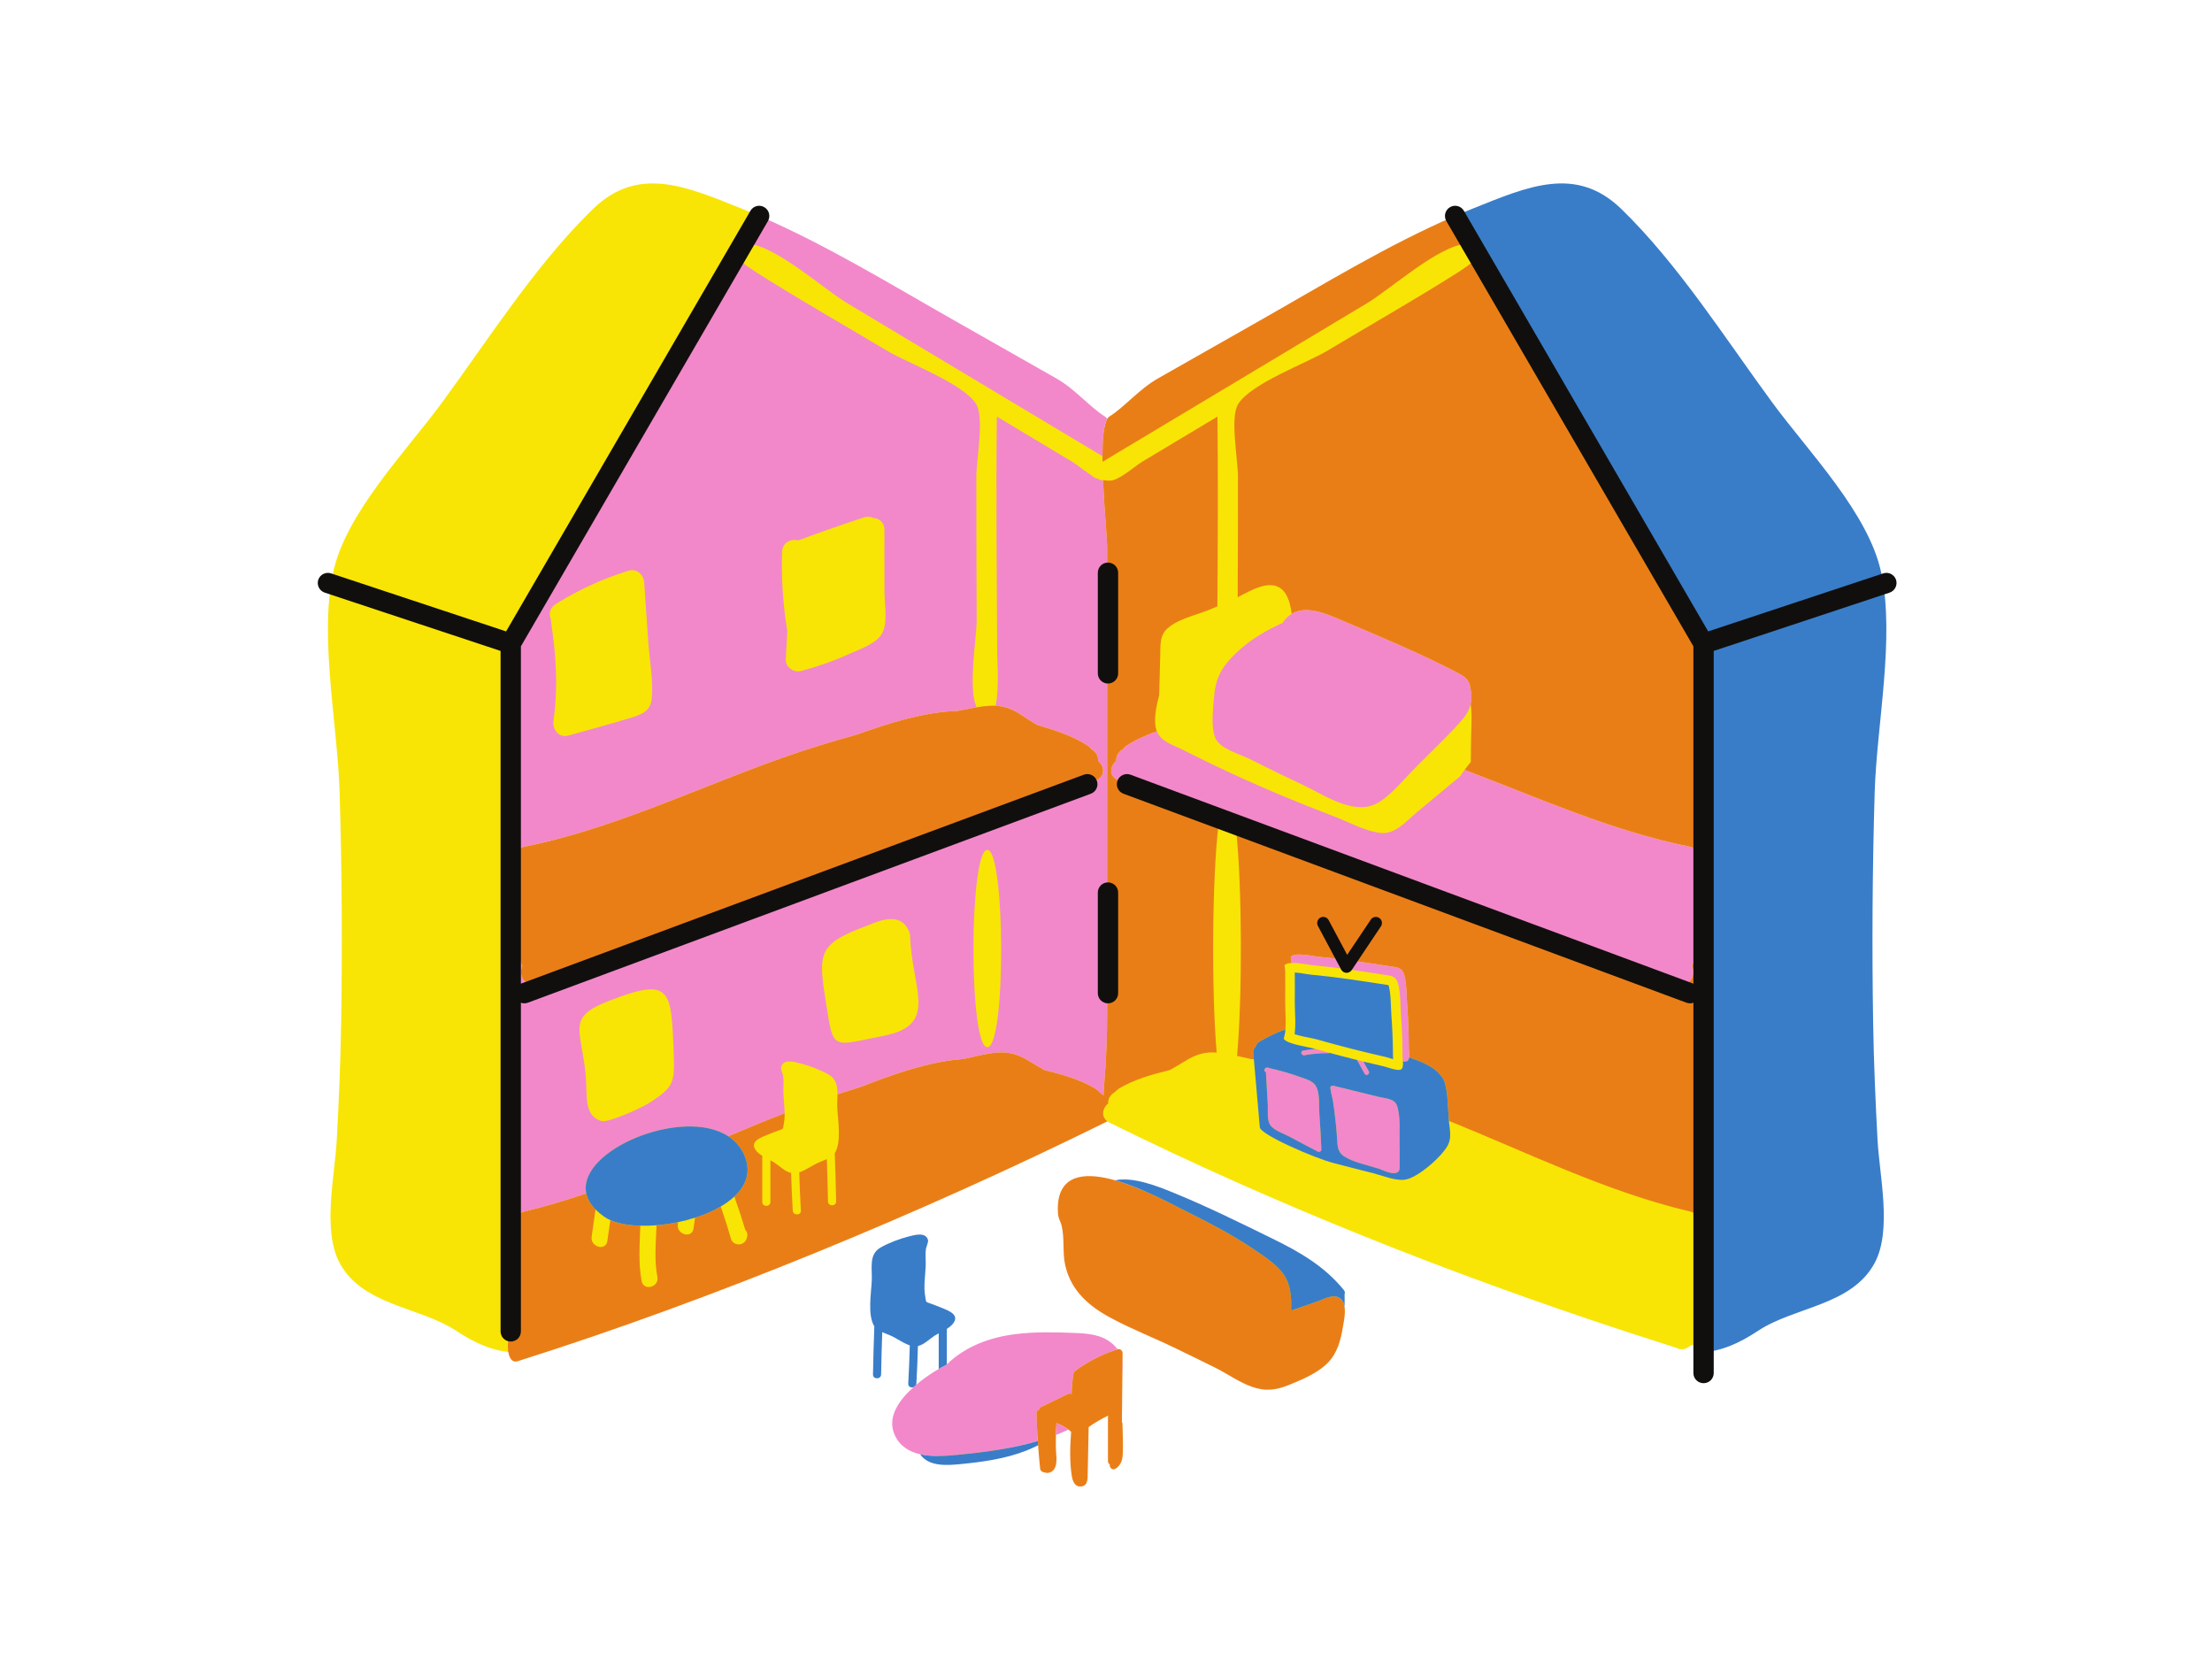 <svg xmlns="http://www.w3.org/2000/svg" xmlns:xlink="http://www.w3.org/1999/xlink" width="200" zoomAndPan="magnify" viewBox="0 0 150 112.5" height="150" preserveAspectRatio="xMidYMid meet" version="1.0"><defs><clipPath id="21e84b978f"><path d="M 34.18 14.578 L 115.547 14.578 L 115.547 100.801 L 34.18 100.801 Z M 34.18 14.578 " clip-rule="nonzero"/></clipPath><clipPath id="4adef1f15b"><path d="M 21.316 13 L 128.84 13 L 128.84 94 L 21.316 94 Z M 21.316 13 " clip-rule="nonzero"/></clipPath></defs><path fill="#f8e505" d="M 75.566 92.359 L 75.57 92.148 L 75.328 91.812 C 75.199 91.633 75.027 91.48 74.812 91.348 C 74.227 90.988 73.445 90.961 72.691 90.934 L 72.59 90.93 C 71.988 90.906 71.527 90.898 71.094 90.898 C 70.281 90.898 69.574 90.938 68.934 91.016 C 67.109 91.242 65.652 91.883 64.594 92.914 L 63.656 93.832 L 63.656 93.477 C 63.34 93.672 63.039 93.883 62.762 94.102 C 62.668 94.176 62.57 94.258 62.473 94.34 L 62.055 94.031 L 62.309 94.48 C 60.648 95.973 61.055 96.832 61.191 97.113 C 61.434 97.621 61.855 97.926 62.523 98.078 L 62.734 98.129 L 62.855 98.309 C 63.078 98.637 63.512 98.789 64.219 98.789 C 64.543 98.789 64.879 98.758 65.145 98.73 C 66.539 98.594 68.02 98.395 69.387 97.859 C 69.652 97.754 69.906 97.637 70.141 97.516 L 70.887 97.133 L 70.945 97.965 C 70.977 98.434 71.016 98.863 71.055 99.27 C 71.113 99.117 71.086 98.789 71.066 98.551 C 71.059 98.406 71.047 98.273 71.047 98.152 C 71.043 97.867 71.047 97.578 71.055 97.289 L 71.066 96.922 L 71.41 96.789 L 71.496 96.762 C 71.719 96.672 71.953 96.57 72.223 96.449 L 72.527 96.309 L 72.793 96.512 C 72.871 96.574 72.949 96.637 73.023 96.707 L 73.188 96.871 L 73.184 97.234 L 73.176 97.254 C 73.121 98.082 73.082 99.016 73.207 99.883 C 73.207 99.848 73.207 99.816 73.207 99.785 L 73.277 96.484 L 73.504 96.324 C 73.953 96.004 74.43 95.727 74.926 95.492 L 75.539 95.207 L 75.562 93.043 L 75.566 93 C 75.602 92.789 75.605 92.586 75.574 92.406 Z M 126.77 77.332 C 126.605 74.316 126.512 71.809 126.473 69.449 C 126.387 64.207 126.418 58.918 126.574 53.738 C 126.617 52.215 126.781 50.598 126.949 48.883 C 127.293 45.43 127.648 41.863 127.035 38.953 C 126.41 36 123.914 32.895 121.715 30.156 C 121 29.266 120.324 28.426 119.73 27.613 C 118.98 26.594 118.215 25.512 117.477 24.465 C 115.02 20.992 112.48 17.398 109.555 14.562 C 108.449 13.488 107.285 12.992 105.895 12.992 C 104.223 12.992 102.402 13.719 100.477 14.492 L 100.113 14.637 C 99.703 14.801 99.301 14.973 98.895 15.148 C 95.234 16.727 91.699 18.766 88.277 20.742 C 87.422 21.234 86.566 21.73 85.707 22.215 L 78.789 26.141 C 78.145 26.508 77.555 27.035 76.984 27.539 C 76.496 27.977 76.035 28.383 75.551 28.691 L 75.07 29.473 L 74.605 28.691 C 74.121 28.383 73.66 27.973 73.172 27.539 C 72.602 27.035 72.012 26.508 71.367 26.141 L 64.449 22.215 C 63.59 21.73 62.734 21.234 61.879 20.742 C 58.625 18.863 55.266 16.926 51.797 15.383 C 51.68 15.234 51.523 15.121 51.359 15.074 C 51.32 15.062 51.281 15.059 51.242 15.051 L 51.48 14.641 C 51.07 14.465 50.66 14.293 50.246 14.129 C 46.559 12.652 43.281 11.195 40.215 14.168 C 36.348 17.922 33.164 22.953 29.98 27.289 C 27.512 30.652 23.441 34.797 22.586 38.84 C 21.645 43.277 22.895 49.137 23.031 53.754 C 23.188 58.98 23.219 64.211 23.133 69.438 C 23.09 72.066 22.977 74.68 22.836 77.305 C 22.703 79.738 21.852 83.398 23.016 85.613 C 24.562 88.543 28.449 88.598 30.941 90.246 C 31.145 90.383 31.348 90.504 31.543 90.621 L 31.543 90.625 C 31.547 90.625 31.547 90.625 31.551 90.625 C 32.551 91.215 33.488 91.57 34.469 91.68 C 34.469 91.676 34.469 91.676 34.469 91.676 C 34.551 91.711 34.633 91.742 34.727 91.754 C 34.852 91.773 34.965 91.77 35.09 91.742 C 35.16 91.727 35.23 91.699 35.297 91.664 C 47.633 87.746 61.402 82.156 74.18 75.879 C 74.32 76 74.492 76.074 74.691 76.062 C 74.836 76.055 74.98 76.051 75.125 76.059 C 75.16 76.082 75.195 76.105 75.238 76.129 C 86.547 81.711 98.207 86.332 110.141 90.258 C 111.312 90.641 112.484 91.02 113.66 91.395 C 113.906 91.52 114.215 91.543 114.445 91.379 C 114.57 91.285 114.715 91.223 114.859 91.168 C 114.957 91.168 115.059 91.164 115.156 91.16 C 115.199 91.16 115.238 91.152 115.281 91.145 C 115.277 91.152 115.277 91.156 115.273 91.164 C 115.344 91.16 115.41 91.156 115.477 91.148 C 116.562 91.062 117.621 90.641 118.91 89.789 C 119.863 89.156 120.996 88.75 122.094 88.355 C 123.98 87.68 125.766 87.039 126.652 85.355 C 127.461 83.82 127.191 81.41 126.953 79.285 C 126.875 78.59 126.801 77.93 126.77 77.332 Z M 90.621 88.652 L 90.621 88.598 C 90.633 88.375 90.633 88.145 90.633 87.891 L 90.605 87.715 C 89.316 86.168 87.578 85.238 86.043 84.488 L 85.621 84.281 C 83.598 83.289 81.504 82.266 79.422 81.41 C 78.566 81.062 77.27 80.531 76.219 80.531 C 76.043 80.531 75.879 80.547 75.73 80.578 L 75.598 80.605 L 75.469 80.57 C 74.844 80.395 74.305 80.305 73.855 80.305 C 72.93 80.305 72.473 80.645 72.324 81.438 C 72.285 81.652 72.273 81.898 72.293 82.234 C 72.301 82.375 72.34 82.465 72.395 82.605 C 72.441 82.719 72.496 82.848 72.535 83.012 C 72.648 83.496 72.66 83.988 72.672 84.465 C 72.68 84.902 72.691 85.316 72.777 85.695 C 73.082 87.02 73.938 88 75.559 88.871 C 76.391 89.32 77.281 89.715 78.145 90.102 C 78.75 90.371 79.379 90.652 79.992 90.953 C 80.293 91.098 80.598 91.246 80.898 91.391 C 81.5 91.68 82.117 91.98 82.723 92.289 C 83.02 92.441 83.309 92.609 83.59 92.773 C 84.098 93.066 84.574 93.344 85.086 93.527 C 85.398 93.637 85.688 93.688 85.973 93.688 C 86.352 93.688 86.742 93.598 87.27 93.379 C 88.129 93.023 89.02 92.652 89.637 92.043 C 90.203 91.484 90.398 90.668 90.527 89.867 L 90.555 89.707 C 90.605 89.406 90.676 89 90.629 88.707 Z M 61.172 90.359 C 61.012 90.27 60.863 90.18 60.715 90.109 C 60.609 90.059 60.484 90.008 60.355 89.957 C 60.258 89.918 60.156 89.879 60.059 89.832 L 59.809 89.719 L 59.746 89.629 C 59.484 89.137 59.566 88.18 59.625 87.48 C 59.645 87.254 59.66 87.043 59.668 86.859 C 59.68 86.656 59.672 86.461 59.664 86.27 C 59.641 85.562 59.664 85.258 59.992 85.074 C 60.496 84.789 61.109 84.547 61.754 84.379 L 61.797 84.371 C 61.957 84.328 62.176 84.27 62.34 84.266 C 62.336 84.289 62.328 84.305 62.324 84.32 C 62.293 84.414 62.266 84.5 62.25 84.586 C 62.203 84.855 62.211 85.137 62.219 85.387 C 62.223 85.492 62.227 85.598 62.227 85.695 C 62.223 85.898 62.203 86.129 62.188 86.367 C 62.141 86.922 62.098 87.492 62.203 88.02 C 62.219 88.094 62.227 88.148 62.23 88.191 C 62.289 88.617 62.48 88.762 62.84 88.887 C 62.887 88.902 62.941 88.922 63.012 88.949 L 63.113 88.988 C 63.309 89.062 63.504 89.133 63.695 89.215 L 63.738 89.23 C 63.848 89.277 64.055 89.363 64.172 89.438 C 64.117 89.504 64.031 89.57 63.914 89.645 L 63.832 89.695 L 63.395 89.93 C 63.281 89.992 63.168 90.055 63.062 90.125 C 62.949 90.199 62.836 90.285 62.719 90.375 C 62.512 90.535 62.301 90.699 62.125 90.742 L 62.023 90.762 L 61.871 90.711 C 61.66 90.641 61.414 90.5 61.172 90.359 " fill-opacity="1" fill-rule="nonzero"/><g clip-path="url(#21e84b978f)"><path fill="#ea7e16" d="M 76.078 96.414 C 76.09 95.309 76.102 94.199 76.113 93.09 L 76.121 92.316 C 76.121 92.133 76.125 91.941 76.125 91.758 C 76.125 91.586 75.945 91.434 75.777 91.492 C 74.793 91.82 73.902 92.266 73.047 92.859 C 73.012 92.883 72.984 92.914 72.965 92.945 C 72.883 92.969 72.816 93.023 72.797 93.133 C 72.719 93.59 72.68 94.062 72.668 94.535 C 72.594 94.5 72.508 94.488 72.414 94.531 L 72.32 94.578 L 70.586 95.418 C 70.516 95.453 70.477 95.52 70.461 95.59 C 70.363 95.621 70.281 95.703 70.285 95.84 C 70.305 96.465 70.332 97.094 70.375 97.719 C 70.379 97.816 70.387 97.91 70.395 98.008 C 70.434 98.531 70.477 99.059 70.531 99.582 C 70.551 99.75 70.68 99.832 70.809 99.84 C 71.051 99.949 71.391 99.848 71.539 99.531 C 71.727 99.152 71.602 98.551 71.598 98.152 C 71.598 97.867 71.598 97.586 71.605 97.305 C 71.609 97.258 71.609 97.211 71.613 97.164 C 71.621 96.941 71.629 96.715 71.637 96.492 C 71.77 96.551 71.902 96.613 72.031 96.68 C 72.18 96.758 72.32 96.844 72.453 96.945 C 72.516 96.996 72.578 97.043 72.637 97.102 C 72.637 97.102 72.633 97.102 72.633 97.102 C 72.566 98.078 72.523 99.113 72.68 100.082 C 72.738 100.43 72.871 100.832 73.301 100.801 C 73.82 100.766 73.75 100.168 73.762 99.797 C 73.781 98.789 73.801 97.781 73.824 96.773 C 74.246 96.473 74.691 96.211 75.16 95.992 C 75.145 96.027 75.133 96.066 75.133 96.113 L 75.133 99.086 C 75.133 99.191 75.184 99.258 75.254 99.301 C 75.219 99.508 75.43 99.742 75.652 99.594 C 76.008 99.359 76.117 99.016 76.137 98.602 C 76.172 97.922 76.125 97.234 76.117 96.555 C 76.117 96.496 76.102 96.453 76.078 96.414 Z M 90.82 88.012 C 90.383 87.738 89.793 88.09 89.379 88.238 C 88.773 88.457 88.16 88.66 87.551 88.871 C 87.59 88.059 87.539 87.164 87.074 86.465 C 86.594 85.742 85.715 85.191 85.008 84.711 C 83.477 83.668 81.816 82.836 80.164 82.004 C 79.328 81.586 77.414 80.547 75.617 80.039 C 73.805 79.527 72.113 79.562 71.781 81.34 C 71.727 81.641 71.727 81.957 71.742 82.266 C 71.762 82.645 71.922 82.824 71.996 83.141 C 72.199 83.988 72.039 84.945 72.238 85.816 C 72.629 87.508 73.816 88.559 75.297 89.355 C 76.734 90.133 78.277 90.727 79.75 91.445 C 80.656 91.891 81.57 92.32 82.469 92.777 C 83.281 93.191 84.039 93.738 84.902 94.043 C 85.836 94.375 86.578 94.262 87.457 93.895 C 88.348 93.527 89.328 93.125 90.023 92.434 C 90.691 91.773 90.926 90.852 91.07 89.953 C 91.129 89.605 91.246 89.062 91.176 88.617 C 91.133 88.367 91.031 88.145 90.82 88.012 Z M 100.277 17.398 C 99.887 17.793 99.238 18.234 98.801 18.512 C 95.914 20.34 92.926 22.035 89.992 23.793 C 88.602 24.625 84.801 26.016 83.957 27.41 C 83.395 28.336 83.949 31.152 83.949 32.305 C 83.953 35.035 83.941 37.766 83.93 40.5 C 84.578 40.168 85.32 39.723 86.043 39.684 C 87.117 39.621 87.473 40.633 87.59 41.629 C 88.66 40.973 90.141 41.715 91.273 42.191 C 93.754 43.238 96.262 44.297 98.656 45.527 C 99.441 45.934 99.664 46.055 99.766 47.008 C 99.793 47.281 99.777 47.52 99.73 47.738 C 99.844 48.594 99.754 49.527 99.75 50.383 L 99.738 51.648 C 99.742 51.652 99.742 51.656 99.746 51.66 C 99.598 51.836 99.453 52.016 99.32 52.207 C 104.359 54.125 109.309 56.352 114.605 57.418 C 115.199 57.535 115.309 58.105 115.105 58.535 C 115.547 58.73 115.602 59.137 115.438 59.477 C 115.301 61.535 115.648 63.59 114.73 65.508 C 115.031 66.066 114.598 66.953 113.805 66.73 C 103.605 63.855 93.598 60.473 83.836 56.41 C 84.23 60.219 84.25 67.551 83.887 71.605 C 83.902 71.605 83.918 71.613 83.938 71.613 C 84.234 71.68 84.531 71.75 84.828 71.816 C 84.875 71.82 84.926 71.82 84.977 71.824 C 84.992 71.828 85.012 71.832 85.027 71.832 L 84.992 71.43 C 84.973 71.223 85.043 71.07 85.152 70.965 C 85.191 70.828 85.285 70.699 85.449 70.609 C 86.129 70.234 86.641 69.965 87.164 69.816 C 87.215 69.199 87.152 68.543 87.152 67.93 C 87.152 67.242 87.164 66.551 87.152 65.863 C 87.152 65.871 87.121 65.434 87.094 65.488 C 87.16 65.363 87.344 65.312 87.574 65.301 C 87.574 65.297 87.574 65.297 87.574 65.293 C 87.574 65.301 87.543 64.867 87.516 64.918 C 87.719 64.531 89.023 64.848 89.457 64.887 C 91.055 65.031 92.633 65.277 94.215 65.52 C 94.75 65.602 95.09 65.59 95.234 66.152 C 95.402 66.805 95.379 67.602 95.43 68.273 C 95.5 69.215 95.531 70.16 95.535 71.105 C 95.535 71.25 95.578 71.504 95.555 71.699 C 96.332 71.969 97.203 72.312 97.625 72.848 C 97.785 73.008 97.91 73.199 97.977 73.43 C 98.203 74.215 98.18 75.188 98.254 76.008 C 103.66 78.195 108.93 80.812 114.594 82.152 C 115.195 82.293 115.309 82.863 115.098 83.285 C 115.492 83.473 115.582 83.812 115.488 84.121 C 115.5 84.121 115.512 84.125 115.523 84.129 L 115.523 43.645 Z M 75.078 76.027 C 74.883 75.879 74.801 75.68 74.805 75.477 C 74.809 75.348 74.848 75.215 74.918 75.098 C 74.961 75.02 75.016 74.949 75.078 74.891 C 75.098 74.871 75.121 74.848 75.145 74.832 C 75.133 74.637 75.188 74.453 75.324 74.293 C 75.344 74.273 75.355 74.254 75.375 74.234 L 75.426 74.188 C 75.484 74.129 75.551 74.086 75.613 74.051 C 75.676 73.969 75.754 73.895 75.855 73.832 C 76.91 73.195 78.129 72.859 79.34 72.559 C 79.691 72.359 80.043 72.156 80.387 71.941 C 81.168 71.457 81.793 71.324 82.504 71.375 C 82.145 67.086 82.195 59.473 82.633 55.91 C 80.336 54.941 78.051 53.934 75.781 52.887 C 75.172 52.605 75.285 51.934 75.691 51.59 C 75.68 51.375 75.742 51.164 75.918 50.988 L 75.969 50.934 C 76.027 50.875 76.094 50.828 76.156 50.793 C 76.215 50.711 76.289 50.633 76.391 50.566 C 77.031 50.152 77.73 49.848 78.453 49.594 C 78.445 49.582 78.438 49.57 78.434 49.555 C 78.195 48.891 78.406 47.906 78.605 47.156 C 78.629 46.242 78.652 45.328 78.68 44.41 C 78.695 43.855 78.641 43.215 79.023 42.766 C 79.688 41.992 81.195 41.699 82.062 41.328 C 82.227 41.258 82.391 41.188 82.555 41.117 C 82.582 36.828 82.605 32.539 82.559 28.25 C 80.863 29.266 79.168 30.285 77.469 31.301 C 77.137 31.5 76.637 31.918 76.156 32.227 C 76.016 32.316 75.883 32.395 75.75 32.457 C 75.609 32.523 75.477 32.57 75.355 32.586 C 75.344 32.586 75.328 32.59 75.316 32.59 C 75.258 32.598 75.176 32.594 75.078 32.586 C 74.992 32.582 74.898 32.57 74.797 32.551 C 74.797 32.562 74.797 32.574 74.801 32.586 C 74.883 34.566 75.078 36.57 75.078 37.027 L 75.078 68.727 C 75.078 71.777 74.859 73.391 74.832 74.293 C 74.812 74.273 74.801 74.254 74.781 74.234 L 74.73 74.188 C 74.668 74.129 74.605 74.086 74.543 74.051 C 74.48 73.969 74.402 73.895 74.301 73.832 C 73.246 73.195 72.027 72.859 70.816 72.559 C 70.465 72.359 70.113 72.156 69.77 71.941 C 68.516 71.168 67.672 71.297 66.219 71.613 C 65.922 71.68 65.625 71.75 65.328 71.816 C 65.281 71.82 65.23 71.82 65.18 71.824 C 62.926 72.016 60.641 72.82 58.434 73.68 C 57.883 73.852 57.336 74.027 56.789 74.207 C 56.789 74.5 56.766 74.809 56.777 75.102 C 56.816 75.969 57.078 77.43 56.613 78.195 C 56.613 78.199 56.609 78.203 56.605 78.207 C 56.648 79.293 56.68 80.379 56.699 81.469 C 56.703 81.824 56.152 81.82 56.148 81.469 C 56.133 80.512 56.102 79.555 56.07 78.602 C 55.848 78.703 55.605 78.785 55.422 78.875 C 55.07 79.039 54.617 79.359 54.199 79.5 C 54.223 80.363 54.258 81.227 54.309 82.09 C 54.332 82.441 53.777 82.441 53.758 82.09 C 53.707 81.242 53.672 80.395 53.648 79.543 C 53.23 79.449 52.875 79.074 52.531 78.852 C 52.441 78.789 52.344 78.734 52.242 78.684 L 52.242 81.508 C 52.242 81.863 51.691 81.863 51.691 81.508 L 51.691 78.379 C 51.531 78.277 51.387 78.168 51.277 78.027 C 50.809 77.441 51.516 77.168 51.988 76.973 C 52.219 76.875 52.457 76.789 52.691 76.699 C 53.199 76.508 53.062 76.629 53.156 76.176 C 53.199 75.961 53.211 75.73 53.207 75.488 C 51.926 75.984 50.656 76.516 49.387 77.051 C 49.828 77.34 50.188 77.727 50.43 78.234 C 50.977 79.383 50.629 80.367 49.797 81.141 C 50.066 81.887 50.312 82.641 50.539 83.398 C 50.66 83.52 50.719 83.691 50.652 83.906 L 50.629 83.992 C 50.469 84.508 49.715 84.523 49.562 83.992 C 49.355 83.258 49.125 82.535 48.875 81.816 C 48.359 82.121 47.762 82.375 47.133 82.574 L 47.027 83.316 C 46.926 84.016 45.863 83.719 45.965 83.023 C 45.973 82.977 45.977 82.926 45.984 82.875 C 45.496 82.977 45.004 83.047 44.523 83.086 C 44.477 84.246 44.359 85.484 44.578 86.586 C 44.715 87.281 43.652 87.574 43.512 86.879 C 43.277 85.68 43.379 84.367 43.422 83.117 C 42.633 83.098 41.922 82.973 41.387 82.738 C 41.32 83.215 41.25 83.688 41.184 84.16 C 41.082 84.863 40.02 84.562 40.121 83.867 C 40.207 83.25 40.297 82.633 40.383 82.016 C 40.039 81.66 39.836 81.293 39.758 80.926 C 38.379 81.395 36.984 81.816 35.562 82.152 C 34.961 82.293 34.848 82.863 35.059 83.285 C 34.609 83.5 34.555 83.906 34.719 84.242 C 34.754 84.754 34.707 85.27 34.633 85.781 C 34.41 87.328 33.934 88.867 34.633 90.285 C 34.52 90.496 34.445 90.867 34.438 91.238 C 34.438 91.387 34.445 91.539 34.469 91.68 C 34.539 92.105 34.734 92.422 35.109 92.305 C 48.316 88.133 62.461 82.277 74.918 76.129 C 74.98 76.098 75.031 76.066 75.078 76.027 Z M 75.078 31.129 C 75.184 31.066 75.289 31.004 75.395 30.938 C 78.391 29.145 81.387 27.348 84.383 25.551 C 87.152 23.891 89.926 22.227 92.695 20.566 C 94.32 19.59 97.531 16.672 99.422 16.535 C 99.547 16.523 99.66 16.52 99.766 16.52 L 98.676 14.641 C 94.082 16.625 89.777 19.273 85.438 21.734 C 83.129 23.047 80.824 24.355 78.52 25.664 C 77.246 26.387 76.238 27.621 75.215 28.254 C 75.164 28.285 75.117 28.34 75.078 28.406 C 74.844 28.801 74.762 29.777 74.762 30.938 C 74.762 31.062 74.762 31.191 74.762 31.32 C 74.867 31.258 74.973 31.191 75.078 31.129 Z M 34.719 59.477 C 34.555 59.137 34.609 58.73 35.051 58.535 C 34.848 58.105 34.957 57.535 35.551 57.418 C 42.488 56.023 48.832 52.629 55.566 50.555 C 56.41 50.293 57.258 50.047 58.109 49.812 C 60.289 49.035 62.543 48.316 64.77 48.215 C 64.816 48.211 64.863 48.211 64.914 48.211 C 65.207 48.152 65.5 48.098 65.793 48.043 C 65.949 48.016 66.094 47.988 66.238 47.965 C 66.707 47.883 67.117 47.84 67.508 47.859 C 68.09 47.887 68.633 48.062 69.293 48.5 C 69.633 48.73 69.98 48.949 70.328 49.156 C 71.52 49.508 72.723 49.891 73.766 50.566 C 73.867 50.633 73.941 50.711 74 50.793 C 74.062 50.828 74.129 50.875 74.188 50.934 L 74.238 50.988 C 74.414 51.164 74.477 51.375 74.465 51.59 C 74.871 51.934 74.984 52.605 74.375 52.887 C 62.082 58.562 49.375 63.059 36.352 66.73 C 35.559 66.953 35.125 66.066 35.426 65.508 C 34.508 63.59 34.852 61.535 34.719 59.477 " fill-opacity="1" fill-rule="nonzero"/></g><path fill="#f288ca" d="M 95.43 68.273 C 95.379 67.602 95.402 66.805 95.234 66.152 C 95.09 65.59 94.75 65.602 94.215 65.52 C 92.633 65.277 91.055 65.031 89.457 64.887 C 89.023 64.848 87.719 64.531 87.516 64.918 C 87.543 64.867 87.574 65.301 87.574 65.293 C 87.574 65.297 87.574 65.297 87.574 65.301 C 88.055 65.277 88.742 65.43 89.035 65.457 C 90.633 65.602 92.207 65.848 93.793 66.09 C 94.328 66.172 94.664 66.16 94.812 66.723 C 94.98 67.375 94.957 68.172 95.004 68.844 C 95.074 69.746 95.105 70.648 95.109 71.551 C 95.109 71.594 95.109 71.633 95.109 71.672 C 95.109 71.75 95.125 71.859 95.133 71.973 C 95.27 71.992 95.387 71.988 95.449 71.941 C 95.516 71.891 95.543 71.801 95.555 71.699 C 95.578 71.504 95.535 71.25 95.535 71.105 C 95.531 70.16 95.5 69.215 95.43 68.273 Z M 92.82 72.648 C 92.699 72.43 92.574 72.207 92.453 71.988 C 92.312 71.953 92.168 71.918 92.027 71.879 C 92.027 71.887 92.027 71.891 92.031 71.895 C 92.199 72.199 92.371 72.508 92.539 72.812 C 92.641 72.996 92.922 72.832 92.82 72.648 Z M 88.359 71.246 C 88.156 71.281 88.242 71.594 88.449 71.559 C 88.992 71.457 89.539 71.414 90.09 71.418 C 90.121 71.418 90.148 71.41 90.168 71.398 C 89.848 71.312 89.527 71.223 89.203 71.129 C 88.922 71.156 88.641 71.195 88.359 71.246 Z M 94.906 77.559 C 94.887 76.773 94.992 75.719 94.73 74.969 C 94.566 74.484 93.938 74.492 93.465 74.375 C 92.445 74.129 91.43 73.879 90.414 73.625 C 90.324 73.605 90.195 73.672 90.211 73.773 C 90.25 74.051 90.309 74.316 90.379 74.586 C 90.504 75.418 90.605 76.25 90.664 77.09 C 90.703 77.602 90.652 78.082 91.137 78.406 C 91.77 78.824 92.766 79.016 93.496 79.25 C 93.789 79.344 94.523 79.746 94.828 79.449 C 94.945 79.332 94.906 79.043 94.91 78.91 C 94.922 78.461 94.918 78.008 94.906 77.559 Z M 89.285 73.75 C 89.09 73.305 88.645 73.207 88.211 73.051 C 87.527 72.797 86.824 72.602 86.113 72.438 C 86.098 72.426 86.082 72.422 86.062 72.414 C 86.023 72.41 85.984 72.402 85.941 72.395 C 85.746 72.363 85.656 72.645 85.844 72.703 C 85.887 73.449 85.93 74.199 85.973 74.949 C 85.992 75.316 85.906 75.93 86.125 76.27 C 86.379 76.668 87.078 76.879 87.469 77.09 C 88.098 77.43 88.727 77.762 89.359 78.09 C 89.465 78.145 89.609 78.078 89.605 77.949 C 89.57 77.145 89.531 76.344 89.469 75.539 C 89.43 75.012 89.508 74.242 89.285 73.75 Z M 71.637 96.492 C 71.629 96.715 71.621 96.941 71.613 97.164 C 71.609 97.211 71.609 97.258 71.605 97.305 C 71.637 97.293 71.668 97.285 71.699 97.273 C 71.949 97.172 72.203 97.062 72.453 96.945 C 72.32 96.844 72.18 96.758 72.031 96.68 C 71.902 96.613 71.77 96.551 71.637 96.492 Z M 76.113 93.09 C 76.156 92.828 76.16 92.566 76.121 92.316 C 76.117 92.574 76.113 92.832 76.113 93.09 Z M 75.102 90.879 C 74.359 90.426 73.449 90.414 72.609 90.379 C 71.363 90.332 70.102 90.316 68.867 90.469 C 67.113 90.688 65.457 91.301 64.207 92.523 C 64.203 92.527 64.195 92.531 64.191 92.539 C 64.008 92.629 63.832 92.73 63.656 92.832 C 63.227 93.082 62.816 93.359 62.418 93.668 C 62.32 93.746 62.219 93.832 62.113 93.922 C 62.059 93.969 62 94.02 61.941 94.07 C 61.008 94.91 60.094 96.094 60.691 97.352 C 61.043 98.09 61.676 98.453 62.398 98.617 C 63.27 98.812 64.277 98.723 65.082 98.641 C 66.863 98.469 68.656 98.223 70.375 97.719 C 70.332 97.094 70.305 96.465 70.285 95.84 C 70.281 95.703 70.363 95.621 70.461 95.59 C 70.477 95.52 70.516 95.453 70.586 95.418 L 72.32 94.578 L 72.414 94.531 C 72.508 94.488 72.594 94.5 72.668 94.535 C 72.68 94.062 72.719 93.59 72.797 93.133 C 72.816 93.023 72.883 92.969 72.965 92.945 C 72.984 92.914 73.012 92.883 73.047 92.859 C 73.902 92.266 74.793 91.82 75.777 91.492 C 75.609 91.262 75.391 91.055 75.102 90.879 Z M 84.742 51.469 C 85.957 52.082 87.176 52.676 88.406 53.254 C 89.949 53.98 91.984 55.461 93.641 54.316 C 94.512 53.719 95.219 52.824 95.957 52.078 C 96.223 51.809 96.492 51.539 96.766 51.273 C 97.504 50.543 98.25 49.816 98.945 49.051 C 99.34 48.613 99.621 48.227 99.73 47.738 C 99.777 47.52 99.793 47.281 99.766 47.008 C 99.664 46.055 99.441 45.934 98.656 45.527 C 96.262 44.297 93.754 43.238 91.273 42.191 C 90.141 41.715 88.66 40.973 87.59 41.629 C 87.367 41.766 87.156 41.961 86.977 42.234 C 86.973 42.238 86.973 42.242 86.973 42.246 C 85.93 42.703 84.926 43.297 84.078 44.047 C 83.785 44.309 83.508 44.582 83.254 44.883 C 82.891 45.312 82.641 45.77 82.496 46.273 C 82.426 46.516 82.375 46.766 82.352 47.031 C 82.332 47.266 82.297 47.57 82.27 47.898 C 82.207 48.695 82.18 49.652 82.473 50.16 C 82.855 50.816 84.105 51.148 84.742 51.469 Z M 115.105 58.535 C 115.309 58.105 115.199 57.535 114.605 57.418 C 109.309 56.352 104.359 54.125 99.32 52.207 C 99.219 52.344 99.121 52.484 99.031 52.629 C 98.059 53.438 97.086 54.242 96.117 55.051 C 95.398 55.648 94.664 56.543 93.727 56.488 C 92.648 56.422 91.438 55.723 90.422 55.344 C 89.328 54.93 88.238 54.496 87.152 54.043 C 84.781 53.059 82.445 51.98 80.148 50.816 C 79.566 50.52 78.73 50.293 78.453 49.594 C 77.73 49.848 77.031 50.152 76.391 50.566 C 76.289 50.633 76.215 50.711 76.156 50.793 C 76.094 50.828 76.027 50.875 75.969 50.934 L 75.918 50.988 C 75.742 51.164 75.68 51.375 75.691 51.59 C 75.285 51.934 75.172 52.605 75.781 52.887 C 78.051 53.934 80.336 54.941 82.633 55.91 C 83.035 56.082 83.434 56.246 83.836 56.41 C 93.598 60.473 103.605 63.855 113.805 66.73 C 114.598 66.953 115.031 66.066 114.73 65.508 C 115.648 63.59 115.301 61.535 115.438 59.477 C 115.602 59.137 115.547 58.73 115.105 58.535 Z M 61.711 63.359 C 61.188 61.598 59.324 62.582 58.863 62.75 C 55.391 64.027 55.48 64.609 56.031 68.125 C 56.531 71.309 56.434 70.922 59.922 70.238 C 63.723 69.496 61.809 67.09 61.711 63.359 Z M 45.676 71.18 C 45.523 67.062 45.441 66.266 41.344 67.852 C 38.387 68.992 39.41 69.703 39.719 72.91 C 39.84 74.195 39.547 75.688 40.793 76.016 C 41.281 76.145 43.484 75.137 44.035 74.785 C 45.773 73.676 45.762 73.379 45.676 71.18 Z M 37.367 42.031 C 37.367 42.066 37.363 42.098 37.367 42.137 C 37.426 42.59 37.488 43.047 37.547 43.5 C 37.746 45.285 37.793 47.078 37.535 48.863 C 37.445 49.457 37.883 50.066 38.551 49.879 C 39.934 49.484 41.324 49.121 42.699 48.699 C 43.535 48.441 44.117 48.258 44.203 47.305 C 44.305 46.117 44.051 44.797 43.965 43.602 C 43.871 42.23 43.777 40.863 43.684 39.492 C 43.645 38.98 43.18 38.527 42.633 38.699 C 40.875 39.242 39.223 39.996 37.664 40.977 C 37.25 41.238 37.207 41.684 37.367 42.031 Z M 53.387 42.801 C 53.352 43.438 53.32 44.07 53.285 44.707 C 53.254 45.25 53.836 45.637 54.332 45.5 C 55.453 45.199 56.547 44.82 57.605 44.336 C 58.297 44.02 59.41 43.66 59.809 42.969 C 60.223 42.254 59.977 40.91 59.977 40.125 C 59.973 38.723 59.973 37.316 59.973 35.914 C 59.973 35.414 59.605 35.141 59.191 35.121 C 59.031 35.035 58.832 35.008 58.602 35.082 C 57.109 35.574 55.625 36.09 54.156 36.637 C 54.148 36.641 54.145 36.645 54.137 36.648 C 53.664 36.516 53.059 36.77 53.035 37.406 C 52.977 39.223 53.098 41.02 53.387 42.801 Z M 66.953 71.012 C 68.23 71.012 68.176 57.633 66.953 57.633 C 65.711 57.633 65.684 71.012 66.953 71.012 Z M 65.18 71.824 C 62.926 72.016 60.641 72.82 58.434 73.68 C 57.883 73.852 57.336 74.027 56.789 74.207 C 56.793 73.664 56.715 73.164 56.176 72.859 C 55.598 72.535 54.926 72.281 54.281 72.113 C 53.863 72.008 53.121 71.793 52.969 72.352 C 52.93 72.488 53.082 72.816 53.105 72.941 C 53.16 73.27 53.117 73.641 53.121 73.973 C 53.129 74.434 53.199 74.98 53.207 75.488 C 51.926 75.984 50.656 76.516 49.387 77.051 C 46.293 75.027 39.125 77.996 39.758 80.926 C 38.379 81.395 36.984 81.816 35.562 82.152 C 34.961 82.293 34.848 82.863 35.059 83.285 C 34.609 83.5 34.555 83.906 34.719 84.242 C 34.754 84.754 34.707 85.27 34.633 85.781 L 34.633 43.645 L 49.879 17.398 C 50.27 17.793 50.918 18.234 51.355 18.512 C 54.242 20.34 57.23 22.035 60.164 23.793 C 61.555 24.625 65.355 26.016 66.199 27.41 C 66.762 28.336 66.207 31.152 66.207 32.305 C 66.203 35.555 66.219 38.805 66.23 42.055 C 66.238 43.191 65.613 46.77 66.238 47.965 C 66.094 47.988 65.949 48.016 65.793 48.043 C 65.5 48.098 65.207 48.152 64.914 48.211 C 64.863 48.211 64.816 48.211 64.77 48.215 C 62.543 48.316 60.289 49.035 58.109 49.812 C 57.258 50.047 56.41 50.293 55.566 50.555 C 48.832 52.629 42.488 56.023 35.551 57.418 C 34.957 57.535 34.848 58.105 35.051 58.535 C 34.609 58.73 34.555 59.137 34.719 59.477 C 34.852 61.535 34.508 63.59 35.426 65.508 C 35.125 66.066 35.559 66.953 36.352 66.73 C 49.375 63.059 62.082 58.562 74.375 52.887 C 74.984 52.605 74.871 51.934 74.465 51.59 C 74.477 51.375 74.414 51.164 74.238 50.988 L 74.188 50.934 C 74.129 50.875 74.062 50.828 74 50.793 C 73.941 50.711 73.867 50.633 73.766 50.566 C 72.723 49.891 71.52 49.508 70.328 49.156 C 69.98 48.949 69.633 48.73 69.293 48.5 C 68.633 48.062 68.09 47.887 67.508 47.859 C 67.77 46.758 67.621 44.719 67.621 44.34 C 67.594 38.977 67.535 33.613 67.598 28.25 C 69.293 29.266 70.988 30.285 72.688 31.301 C 73.02 31.5 73.52 31.918 74 32.227 C 74.082 32.324 74.234 32.398 74.406 32.457 C 74.547 32.523 74.68 32.57 74.801 32.586 C 74.883 34.566 75.078 36.57 75.078 37.027 C 75.078 43.156 75.078 49.285 75.078 55.414 C 75.078 59.852 75.078 64.289 75.078 68.727 C 75.078 71.777 74.859 73.391 74.832 74.293 C 74.812 74.273 74.801 74.254 74.781 74.234 L 74.73 74.188 C 74.668 74.129 74.605 74.086 74.543 74.051 C 74.48 73.969 74.402 73.895 74.301 73.832 C 73.246 73.195 72.027 72.859 70.816 72.559 C 70.465 72.359 70.113 72.156 69.77 71.941 C 68.516 71.168 67.672 71.297 66.219 71.613 C 65.922 71.68 65.625 71.75 65.328 71.816 C 65.281 71.82 65.23 71.82 65.18 71.824 Z M 31.543 90.625 C 31.547 90.625 31.547 90.625 31.551 90.625 C 31.547 90.625 31.547 90.625 31.543 90.621 Z M 50.734 16.535 C 50.609 16.523 50.496 16.52 50.391 16.52 L 51.48 14.641 C 56.074 16.625 60.379 19.273 64.719 21.734 C 67.027 23.047 69.332 24.355 71.637 25.664 C 72.91 26.387 73.918 27.621 74.941 28.254 C 74.992 28.285 75.035 28.34 75.078 28.406 C 74.844 28.801 74.762 29.777 74.762 30.938 C 71.766 29.145 68.77 27.348 65.773 25.551 C 63.004 23.891 60.23 22.227 57.461 20.566 C 55.832 19.59 52.625 16.672 50.734 16.535 " fill-opacity="1" fill-rule="nonzero"/><path fill="#397dc9" d="M 88.793 70.371 C 88.977 70.41 89.141 70.441 89.258 70.473 C 89.281 70.48 89.309 70.484 89.328 70.492 C 90.848 70.926 92.418 71.324 93.984 71.68 C 94.047 71.695 94.145 71.727 94.262 71.762 C 94.316 71.777 94.391 71.801 94.469 71.824 C 94.469 71.816 94.469 71.812 94.469 71.805 C 94.465 71.758 94.461 71.711 94.461 71.676 C 94.461 71.555 94.457 71.441 94.457 71.324 C 94.449 70.488 94.414 69.668 94.355 68.895 C 94.344 68.691 94.332 68.477 94.324 68.262 C 94.305 67.781 94.285 67.281 94.184 66.887 C 94.172 66.848 94.164 66.824 94.156 66.809 C 94.098 66.789 93.957 66.77 93.855 66.754 L 93.559 66.711 C 92.059 66.48 90.508 66.242 88.973 66.102 C 88.875 66.094 88.73 66.07 88.566 66.047 C 88.332 66.008 88.047 65.961 87.801 65.949 C 87.809 66.383 87.805 66.812 87.805 67.246 C 87.801 67.473 87.801 67.703 87.801 67.93 C 87.801 68.145 87.809 68.363 87.816 68.586 C 87.832 68.949 87.848 69.324 87.828 69.699 C 87.82 69.824 87.812 69.953 87.797 70.078 C 87.793 70.082 87.793 70.09 87.793 70.098 C 87.793 70.109 87.789 70.121 87.789 70.133 C 87.973 70.195 88.223 70.25 88.441 70.301 C 88.578 70.328 88.703 70.355 88.793 70.371 Z M 94.91 78.91 C 94.922 78.461 94.918 78.008 94.906 77.559 C 94.887 76.773 94.992 75.719 94.73 74.969 C 94.566 74.484 93.938 74.492 93.465 74.375 C 92.445 74.129 91.43 73.879 90.414 73.625 C 90.324 73.605 90.195 73.672 90.211 73.773 C 90.25 74.051 90.309 74.316 90.379 74.586 C 90.504 75.418 90.605 76.25 90.664 77.09 C 90.703 77.602 90.652 78.082 91.137 78.406 C 91.77 78.824 92.766 79.016 93.496 79.25 C 93.789 79.344 94.523 79.746 94.828 79.449 C 94.945 79.332 94.906 79.043 94.91 78.91 Z M 89.605 77.949 C 89.57 77.145 89.531 76.344 89.469 75.539 C 89.43 75.012 89.508 74.242 89.285 73.75 C 89.09 73.305 88.645 73.207 88.211 73.051 C 87.527 72.797 86.824 72.602 86.113 72.438 C 86.098 72.426 86.082 72.422 86.062 72.414 C 86.023 72.41 85.984 72.402 85.941 72.395 C 85.746 72.363 85.656 72.645 85.844 72.703 C 85.887 73.449 85.93 74.199 85.973 74.949 C 85.992 75.316 85.906 75.93 86.125 76.27 C 86.379 76.668 87.078 76.879 87.469 77.09 C 88.098 77.43 88.727 77.762 89.359 78.09 C 89.465 78.145 89.609 78.078 89.605 77.949 Z M 98.262 76.09 C 98.312 76.594 98.438 77.148 98.199 77.629 C 97.82 78.391 96.203 79.828 95.316 79.988 C 94.664 80.105 93.777 79.727 93.172 79.57 C 92.25 79.336 91.328 79.105 90.406 78.863 C 89.18 78.543 85.473 76.949 85.43 76.445 L 85.027 71.832 L 84.992 71.43 C 84.973 71.223 85.043 71.07 85.152 70.965 C 85.191 70.828 85.285 70.699 85.449 70.609 C 86.129 70.234 86.641 69.965 87.164 69.816 C 87.156 69.875 87.156 69.938 87.152 69.996 C 87.141 70.059 87.059 70.453 87.047 70.43 C 87.242 70.805 88.707 70.988 89.148 71.117 C 89.168 71.121 89.188 71.125 89.203 71.129 C 88.922 71.156 88.641 71.195 88.359 71.246 C 88.156 71.281 88.242 71.594 88.449 71.559 C 88.992 71.457 89.539 71.414 90.09 71.418 C 90.121 71.418 90.148 71.41 90.168 71.398 C 90.785 71.566 91.406 71.727 92.027 71.879 C 92.027 71.887 92.027 71.891 92.031 71.895 C 92.199 72.199 92.371 72.508 92.539 72.812 C 92.641 72.996 92.922 72.832 92.82 72.648 C 92.699 72.43 92.574 72.207 92.453 71.988 C 92.914 72.098 93.375 72.207 93.84 72.312 C 94.066 72.363 94.824 72.668 95.027 72.508 C 95.148 72.414 95.148 72.184 95.133 71.973 C 95.27 71.992 95.387 71.988 95.449 71.941 C 95.516 71.891 95.543 71.801 95.555 71.699 C 96.332 71.969 97.203 72.312 97.625 72.848 C 97.785 73.008 97.91 73.199 97.977 73.43 C 98.203 74.215 98.18 75.188 98.254 76.008 C 98.258 76.035 98.258 76.062 98.262 76.09 Z M 65.082 98.641 C 64.277 98.723 63.27 98.812 62.398 98.617 C 62.984 99.488 64.285 99.367 65.199 99.277 C 66.688 99.133 68.188 98.918 69.59 98.371 C 69.859 98.262 70.129 98.141 70.395 98.008 C 70.387 97.91 70.379 97.816 70.375 97.719 C 68.656 98.223 66.863 98.469 65.082 98.641 Z M 91.129 87.48 C 89.816 85.852 88.082 84.871 86.285 83.992 C 84.094 82.918 81.875 81.82 79.629 80.902 C 78.555 80.461 76.863 79.777 75.617 80.039 C 77.414 80.547 79.328 81.586 80.164 82.004 C 81.816 82.836 83.477 83.668 85.008 84.711 C 85.715 85.191 86.594 85.742 87.074 86.465 C 87.539 87.164 87.59 88.059 87.551 88.871 C 88.16 88.66 88.773 88.457 89.379 88.238 C 89.793 88.09 90.383 87.738 90.82 88.012 C 91.031 88.145 91.133 88.367 91.176 88.617 C 91.184 88.336 91.184 88.066 91.18 87.828 C 91.18 87.812 91.176 87.801 91.172 87.789 C 91.215 87.699 91.215 87.586 91.129 87.48 Z M 63.656 90.414 L 63.656 92.832 C 63.832 92.73 64.008 92.629 64.191 92.539 C 64.195 92.531 64.203 92.527 64.207 92.523 L 64.207 90.113 C 64.367 90.012 64.512 89.898 64.621 89.762 C 65.09 89.176 64.383 88.902 63.91 88.707 C 63.676 88.609 63.441 88.523 63.207 88.434 C 62.699 88.242 62.832 88.363 62.742 87.91 C 62.609 87.242 62.766 86.387 62.777 85.707 C 62.781 85.375 62.738 85 62.793 84.676 C 62.816 84.547 62.965 84.223 62.93 84.086 C 62.777 83.527 62.035 83.742 61.617 83.848 C 60.973 84.016 60.301 84.266 59.719 84.594 C 58.891 85.062 59.156 86.008 59.117 86.832 C 59.078 87.703 58.82 89.164 59.281 89.93 C 59.285 89.934 59.289 89.938 59.289 89.941 C 59.25 91.027 59.219 92.113 59.199 93.203 C 59.191 93.555 59.746 93.555 59.75 93.203 C 59.766 92.246 59.793 91.289 59.828 90.336 C 60.051 90.438 60.293 90.52 60.477 90.605 C 60.824 90.773 61.281 91.094 61.695 91.234 C 61.672 92.098 61.637 92.961 61.59 93.82 C 61.574 94.039 61.777 94.121 61.941 94.07 C 62 94.02 62.059 93.969 62.113 93.922 C 62.129 93.891 62.137 93.859 62.141 93.82 C 62.191 92.973 62.223 92.125 62.246 91.277 C 62.664 91.184 63.023 90.809 63.367 90.582 C 63.457 90.523 63.555 90.469 63.656 90.414 Z M 49.387 77.051 C 46.293 75.027 39.125 77.996 39.758 80.926 C 39.836 81.293 40.039 81.66 40.383 82.016 C 40.547 82.18 40.738 82.344 40.965 82.504 C 41.09 82.594 41.23 82.668 41.387 82.738 C 41.922 82.973 42.633 83.098 43.422 83.117 C 43.773 83.129 44.145 83.117 44.523 83.086 C 45.004 83.047 45.496 82.977 45.984 82.875 C 46.375 82.793 46.758 82.695 47.133 82.574 C 47.762 82.375 48.359 82.121 48.875 81.816 C 49.223 81.613 49.535 81.387 49.797 81.141 C 50.629 80.367 50.977 79.383 50.43 78.234 C 50.188 77.727 49.828 77.34 49.387 77.051 Z M 127.32 77.305 C 127.453 79.738 128.305 83.398 127.141 85.613 C 125.594 88.543 121.707 88.598 119.215 90.246 C 117.918 91.105 116.766 91.598 115.523 91.699 L 115.523 43.645 L 100.277 17.398 C 100.75 16.922 100.848 16.508 99.766 16.52 L 98.676 14.641 C 99.086 14.465 99.496 14.293 99.91 14.129 C 103.598 12.652 106.875 11.195 109.941 14.168 C 113.809 17.922 116.992 22.953 120.176 27.289 C 122.645 30.652 126.715 34.797 127.57 38.84 C 128.512 43.277 127.262 49.137 127.125 53.754 C 126.969 58.98 126.938 64.211 127.023 69.438 C 127.066 72.066 127.18 74.68 127.32 77.305 " fill-opacity="1" fill-rule="nonzero"/><g clip-path="url(#4adef1f15b)"><path fill="#110f0d" d="M 128.574 39.316 C 128.453 38.957 128.062 38.762 127.703 38.883 L 115.836 42.816 L 99.27 14.297 C 99.082 13.969 98.66 13.855 98.332 14.047 C 98 14.238 97.887 14.66 98.078 14.988 L 114.832 43.828 L 114.832 66.703 L 76.664 52.535 C 76.309 52.402 75.91 52.582 75.777 52.941 C 75.648 53.297 75.828 53.691 76.184 53.824 L 114.363 67.996 C 114.441 68.023 114.523 68.039 114.605 68.039 C 114.684 68.039 114.762 68.023 114.832 67.996 L 114.832 93.109 C 114.832 93.492 115.141 93.797 115.523 93.797 C 115.902 93.797 116.211 93.492 116.211 93.109 L 116.211 44.141 L 128.137 40.188 C 128.496 40.066 128.691 39.68 128.574 39.316 Z M 75.133 59.836 C 74.754 59.836 74.445 60.145 74.445 60.523 L 74.445 67.352 C 74.445 67.73 74.754 68.039 75.133 68.039 C 75.516 68.039 75.824 67.73 75.824 67.352 L 75.824 60.523 C 75.824 60.145 75.516 59.836 75.133 59.836 Z M 93.527 62.246 C 93.34 62.121 93.082 62.172 92.957 62.359 L 91.355 64.75 L 90.098 62.395 C 89.992 62.195 89.742 62.117 89.539 62.223 C 89.34 62.332 89.262 62.582 89.367 62.785 L 90.949 65.75 C 91.016 65.879 91.148 65.961 91.293 65.969 C 91.301 65.969 91.309 65.969 91.316 65.969 C 91.453 65.969 91.582 65.898 91.66 65.785 L 93.645 62.816 C 93.77 62.629 93.719 62.371 93.527 62.246 Z M 75.133 46.352 C 75.516 46.352 75.824 46.043 75.824 45.664 L 75.824 38.84 C 75.824 38.457 75.516 38.148 75.133 38.148 C 74.754 38.148 74.445 38.457 74.445 38.84 L 74.445 45.664 C 74.445 46.043 74.754 46.352 75.133 46.352 Z M 74.379 52.941 C 74.508 53.297 74.328 53.691 73.973 53.824 L 35.793 67.996 C 35.715 68.023 35.633 68.039 35.551 68.039 C 35.473 68.039 35.395 68.023 35.324 67.996 L 35.324 90.285 C 35.324 90.664 35.016 90.973 34.633 90.973 C 34.254 90.973 33.945 90.664 33.945 90.285 L 33.945 44.141 L 22.02 40.188 C 21.66 40.066 21.465 39.68 21.582 39.316 C 21.703 38.957 22.094 38.762 22.453 38.883 L 34.32 42.816 L 50.887 14.297 C 51.074 13.969 51.496 13.855 51.824 14.047 C 52.156 14.238 52.266 14.66 52.078 14.988 L 35.324 43.828 L 35.324 66.703 L 73.492 52.535 C 73.848 52.402 74.246 52.582 74.379 52.941 " fill-opacity="1" fill-rule="nonzero"/></g></svg>